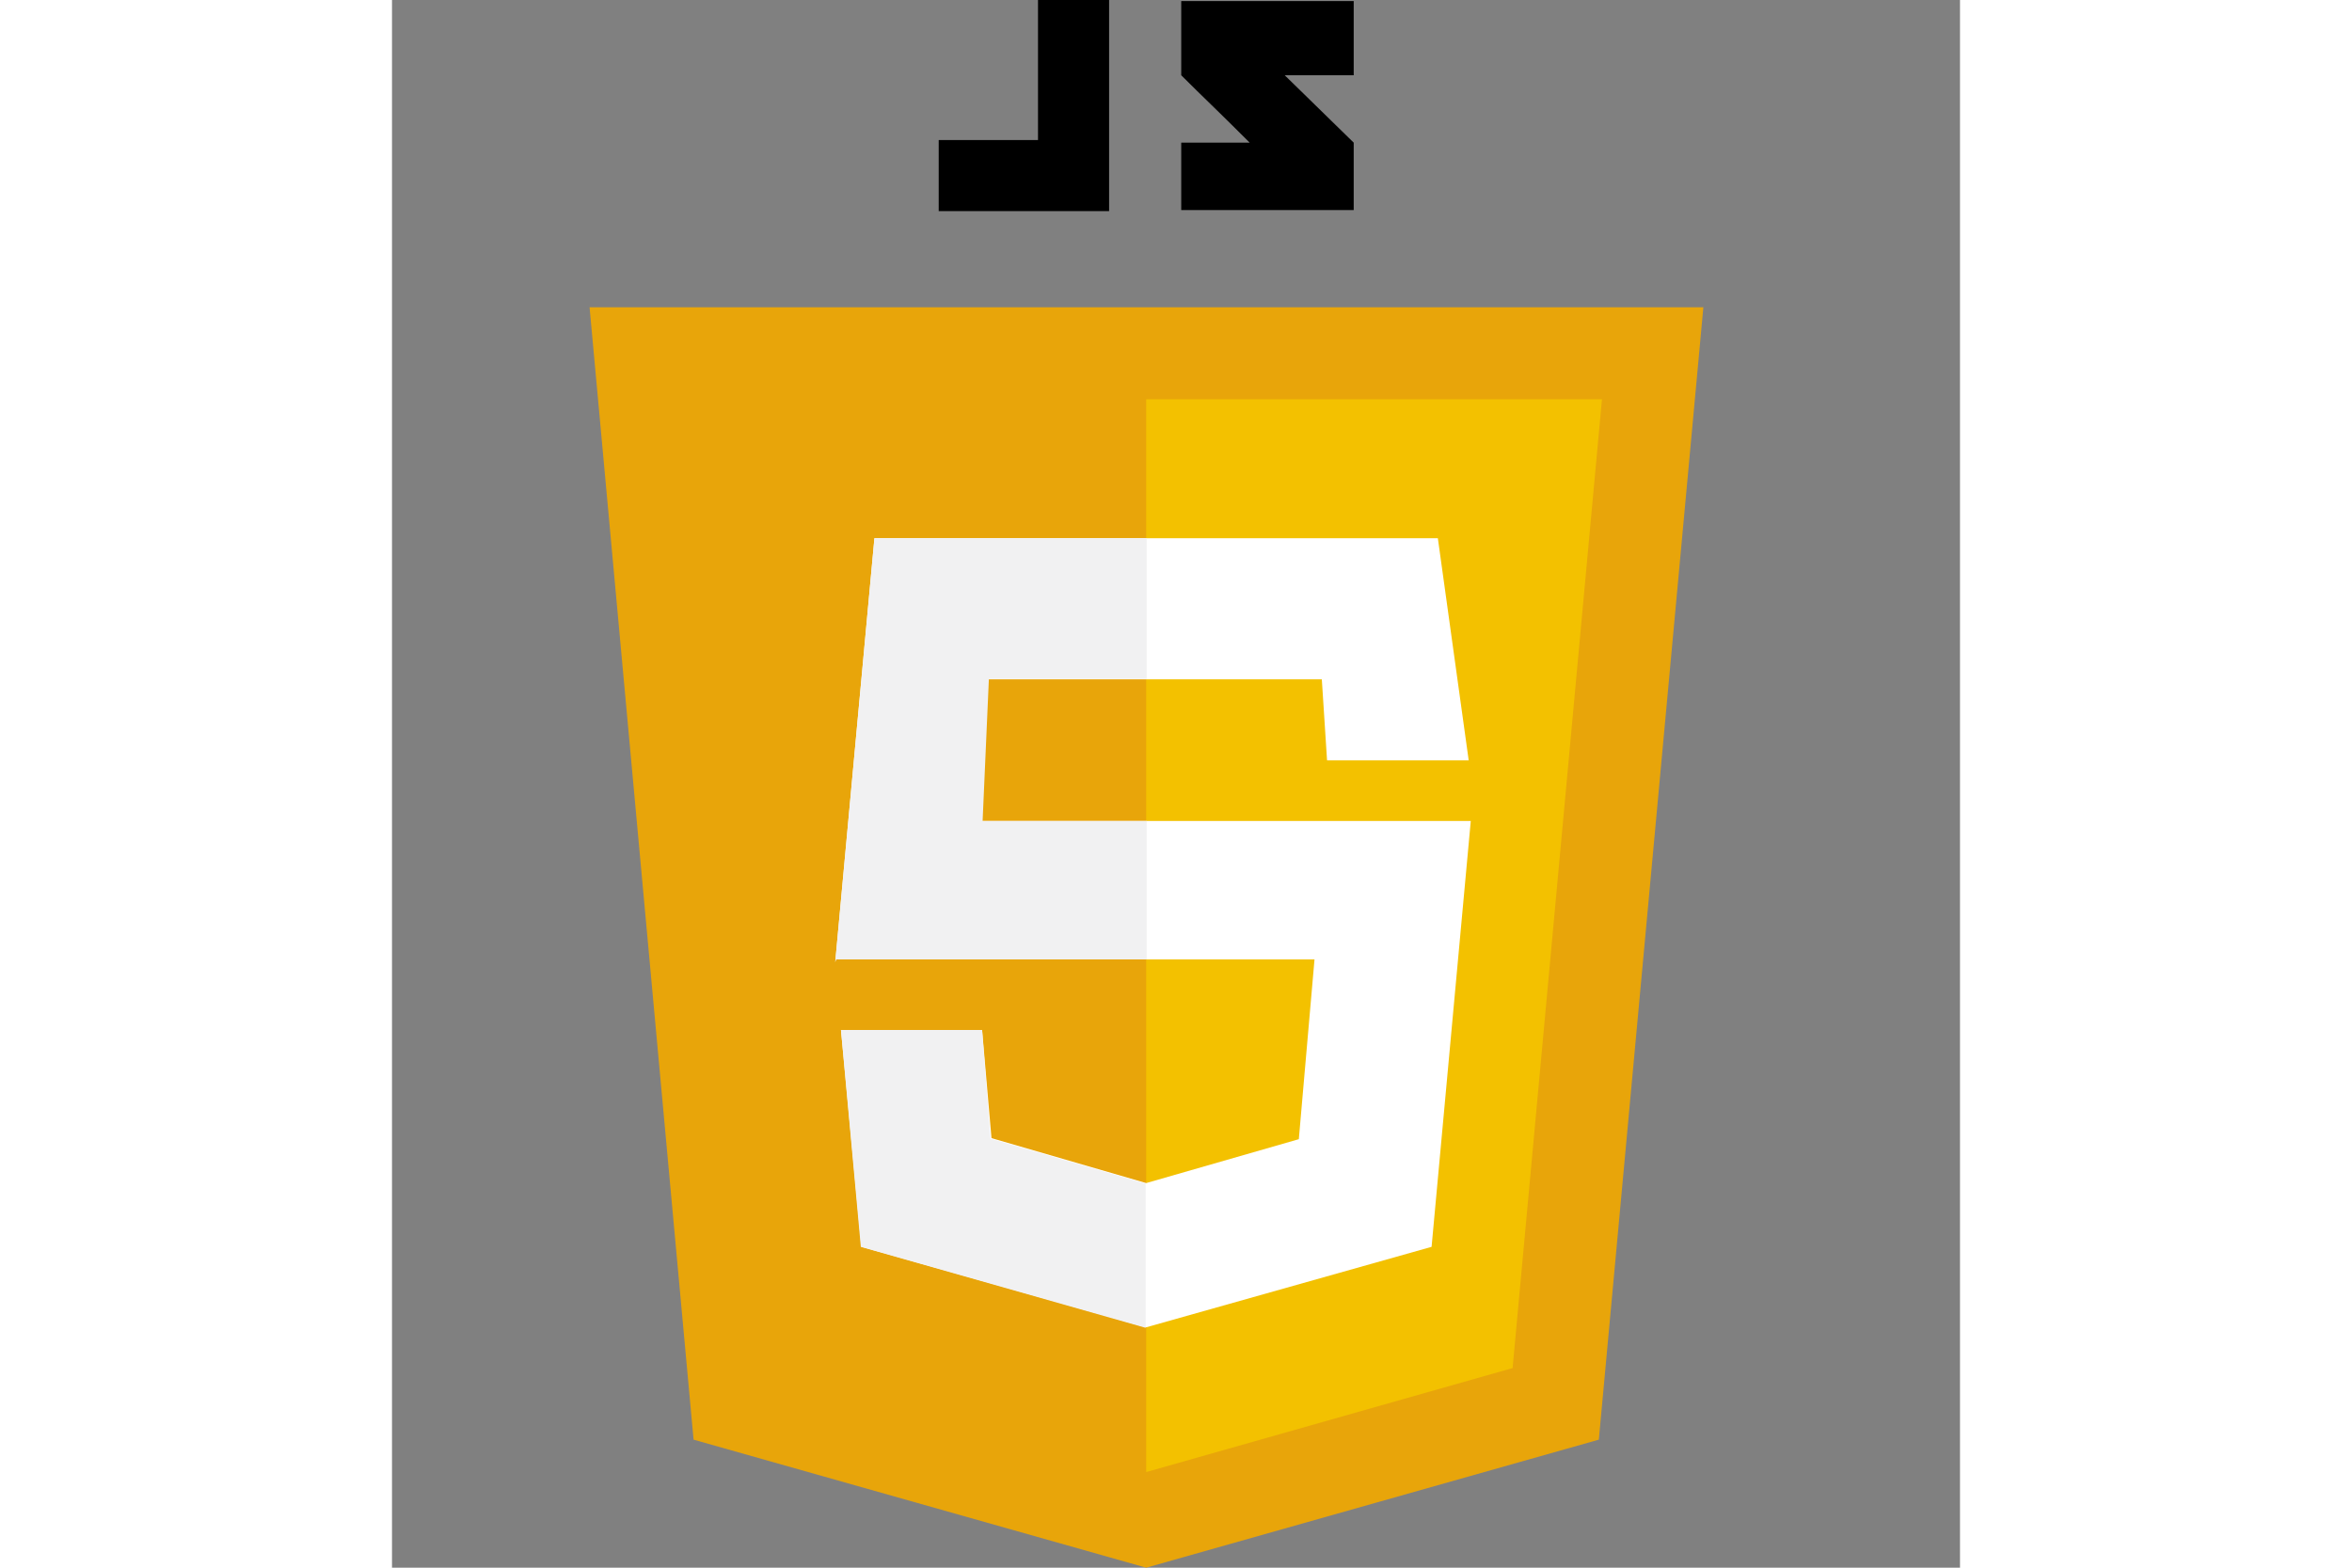 <?xml version="1.0" encoding="utf-8"?>
<!-- Generator: Adobe Illustrator 22.0.1, SVG Export Plug-In . SVG Version: 6.00 Build 0)  -->
<svg version="1.1" id="Capa_1" xmlns="http://www.w3.org/2000/svg" xmlns:xlink="http://www.w3.org/1999/xlink" x="0px" y="0px"
	 viewBox="0 0 300 300" style="enable-background:new 0 0 300 300;" xml:space="preserve"  height="200px">
<rect x="0" y="0" width="300" height="300" fill="#808080" stroke="none"/>
<style type="text/css">
	.st0{fill:#E8A50A;}
	.st1{fill:#F3C100;}
	.st2{fill:#FFFFFF;}
	.st3{fill:#F1F1F2;}
</style>
<g>
	<polygon class="st0" points="250.9,58.8 144.3,58.8 144.3,58.8 37.8,58.8 57.7,275.5 144.3,300 144.3,300 144.3,300 144.3,300 
		144.3,300 230.9,275.5 	"/>
	<polygon class="st1" points="144.3,76.4 144.3,281.7 144.3,281.7 214.4,261.8 231.5,76.4 	"/>
	<polygon class="st2" points="200.1,103 92.3,103 84.8,184.2 84.9,183.6 176.5,183.6 173.5,218 144.3,226.4 114.7,217.8 
		112.9,197.1 85.9,197.1 89.8,238.6 144.3,254 198.9,238.6 206.4,157.1 109.2,157.1 110.4,130 177.9,130 178.9,145.5 206,145.5 	"/>
	<g>
		<path class="st3" d="M144.3,103H92.3l-7.5,81.1l0.2-0.5h59.4v-26.5h-31.4l1.2-27.2h30.2V103z M112.9,197.1H85.9l3.8,41.5
			l54.5,15.5v-27.6l-29.7-8.6L112.9,197.1z"/>
	</g>
	<g>
		<polygon points="123.6,26.8 104.6,26.8 104.6,40.4 123.6,40.4 133.7,40.4 137.2,40.4 137.2,0 123.6,0 		"/>
		<path d="M184,0.2H151c0,0,0,7.1,0,14.2c4.4,4.4,6.7,6.5,13.1,12.9c-3.7,0-13.1,0-13.1,0v12.9H184V27.3l-13.2-12.9H184V0.2z"/>
	</g>
</g>
</svg>
